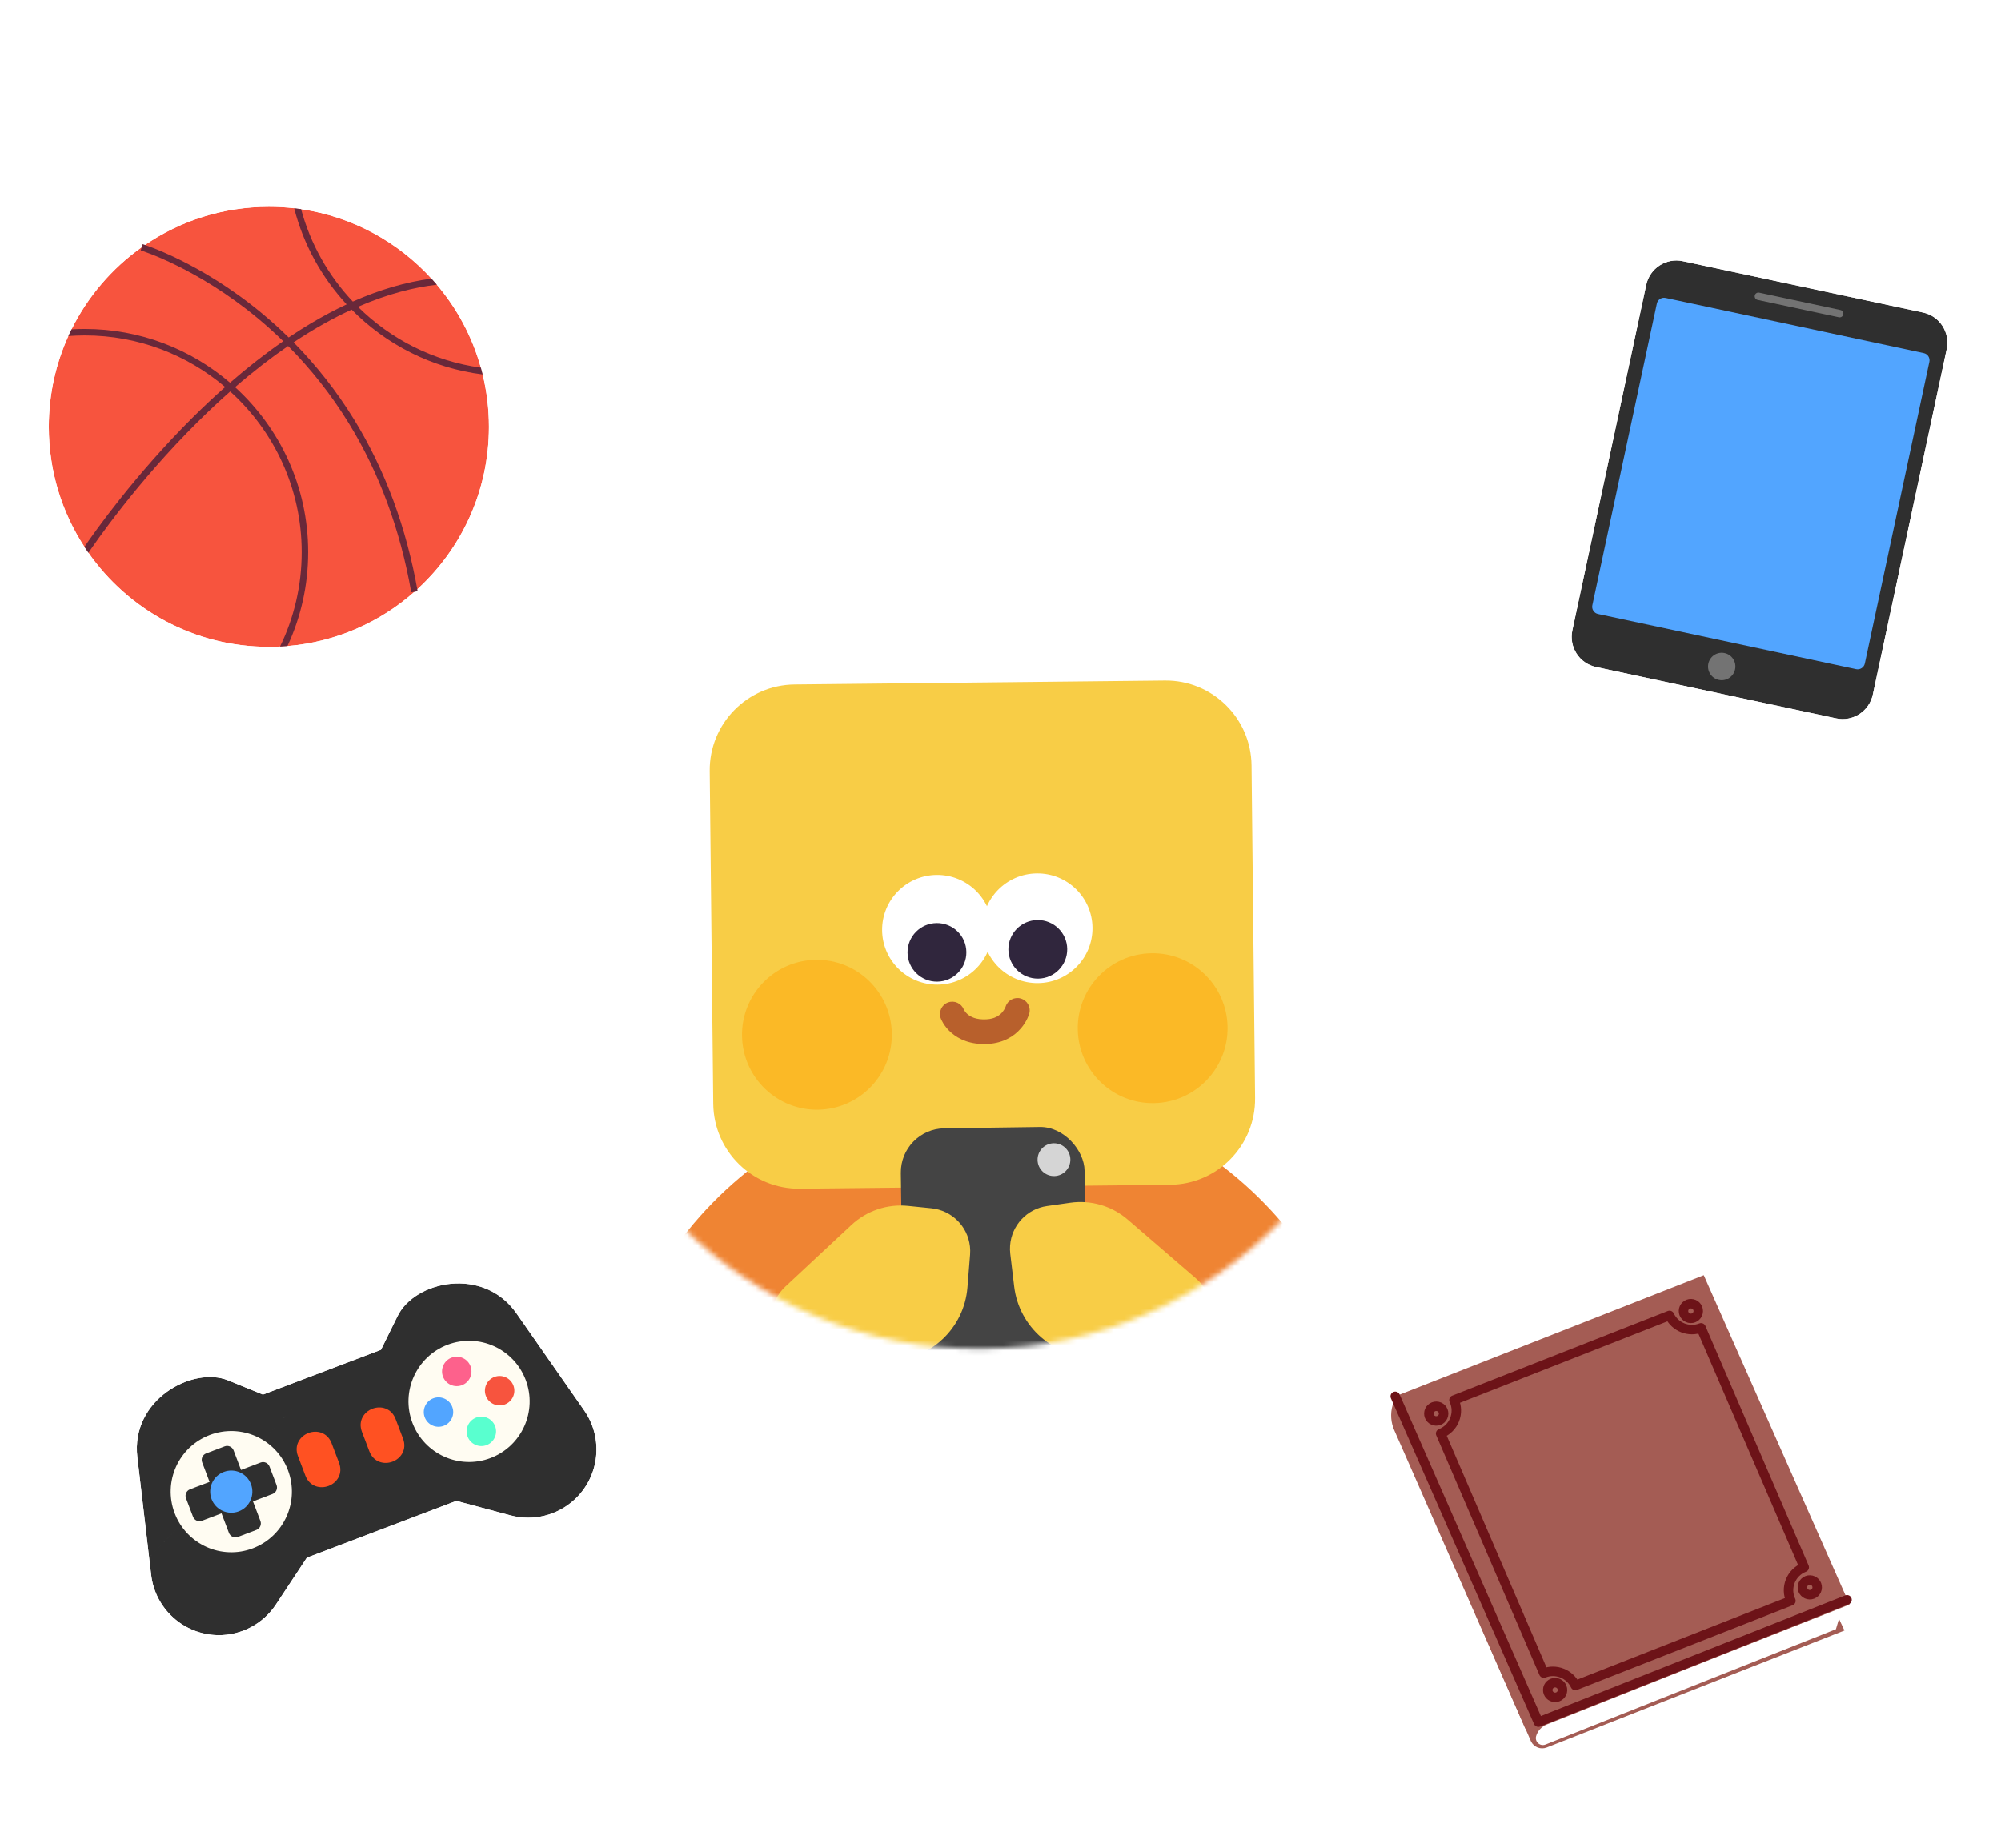 <svg width="380" height="351" viewBox="0 0 380 351" fill="none" xmlns="http://www.w3.org/2000/svg">
<circle opacity="0.3" cx="185.5" cy="175.5" r="175.5" fill="white"/>
<circle opacity="0.3" cx="185" cy="176" r="117" fill="white"/>
<circle opacity="0.7" cx="185" cy="176" r="80" fill="white"/>
<mask id="mask0_260_3600" style="mask-type:luminance" maskUnits="userSpaceOnUse" x="105" y="96" width="161" height="161">
<path d="M186.699 256.139C230.879 255.669 266.313 219.472 265.843 175.292C265.372 131.112 229.176 95.678 184.995 96.148C140.815 96.619 105.381 132.815 105.852 176.995C106.322 221.176 142.519 256.61 186.699 256.139Z" fill="white"/>
</mask>
<g mask="url(#mask0_260_3600)">
<path d="M114.423 280.472C113.984 240.021 146.42 206.87 186.873 206.432C227.324 205.994 260.475 238.429 260.913 278.882" fill="#EF8433"/>
<path d="M221.211 129.252L150.89 130C141.893 130.096 134.678 137.467 134.774 146.463L135.446 209.638C135.542 218.635 142.913 225.85 151.909 225.755L222.23 225.006C231.226 224.91 238.442 217.539 238.346 208.543L237.674 145.368C237.578 136.371 230.207 129.156 221.211 129.252Z" fill="#F8CD46"/>
<path fill-rule="evenodd" clip-rule="evenodd" d="M193.852 189.639C195.094 189.998 195.81 191.296 195.451 192.538L193.202 191.888C195.451 192.538 195.45 192.539 195.45 192.54L195.449 192.543L195.448 192.548L195.444 192.56L195.436 192.589C195.429 192.609 195.421 192.634 195.412 192.662C195.394 192.718 195.369 192.789 195.338 192.872C195.276 193.038 195.186 193.255 195.063 193.508C194.818 194.011 194.43 194.673 193.842 195.348C192.63 196.739 190.634 198.095 187.612 198.265C184.356 198.448 182.097 197.404 180.64 196.127C179.936 195.511 179.459 194.877 179.151 194.38C178.997 194.131 178.883 193.913 178.803 193.745C178.762 193.66 178.73 193.587 178.706 193.528C178.693 193.499 178.683 193.473 178.674 193.45C178.669 193.439 178.665 193.429 178.662 193.419L178.657 193.406L178.655 193.4L178.653 193.397C178.653 193.395 178.652 193.394 180.848 192.582L178.652 193.394C178.204 192.181 178.824 190.835 180.036 190.387C181.233 189.945 182.559 190.542 183.025 191.722C183.026 191.725 183.028 191.728 183.03 191.732C183.044 191.761 183.076 191.826 183.13 191.914C183.24 192.091 183.43 192.348 183.724 192.606C184.261 193.076 185.319 193.705 187.349 193.59C188.957 193.5 189.822 192.836 190.313 192.272C190.577 191.969 190.751 191.671 190.855 191.457C190.906 191.351 190.938 191.272 190.954 191.23C190.959 191.217 190.962 191.208 190.964 191.203C191.337 189.983 192.622 189.284 193.852 189.639ZM190.955 191.233L190.955 191.233L190.955 191.233Z" fill="#B8602C"/>
<path opacity="0.46" d="M155.415 210.753C163.271 210.599 169.514 204.103 169.36 196.243C169.206 188.383 162.714 182.135 154.858 182.289C147.002 182.443 140.759 188.939 140.913 196.799C141.067 204.659 147.56 210.907 155.415 210.753Z" fill="#FFA101"/>
<path opacity="0.46" d="M219.174 209.505C227.029 209.351 233.273 202.855 233.119 194.995C232.965 187.135 226.472 180.888 218.617 181.041C210.761 181.195 204.518 187.692 204.672 195.552C204.825 203.412 211.318 209.659 219.174 209.505Z" fill="#FFA101"/>
<path d="M197.119 186.711C202.894 186.65 207.527 181.935 207.466 176.182C207.405 170.428 202.673 165.813 196.897 165.875C191.121 165.936 186.488 170.65 186.549 176.404C186.611 182.158 191.343 186.773 197.119 186.711Z" fill="white"/>
<path d="M178.089 186.998C183.865 186.937 188.498 182.223 188.437 176.469C188.375 170.715 183.643 166.101 177.867 166.162C172.092 166.224 167.459 170.938 167.52 176.692C167.581 182.445 172.313 187.06 178.089 186.998Z" fill="white"/>
<path d="M177.992 186.434C181.076 186.401 183.55 183.884 183.517 180.812C183.485 177.74 180.958 175.276 177.873 175.309C174.789 175.342 172.315 177.859 172.348 180.931C172.381 184.003 174.907 186.467 177.992 186.434Z" fill="#30263D"/>
<path d="M197.142 185.859C200.227 185.827 202.701 183.309 202.668 180.237C202.635 177.165 200.108 174.701 197.024 174.734C193.939 174.767 191.465 177.284 191.498 180.356C191.531 183.428 194.058 185.892 197.142 185.859Z" fill="#30263D"/>
<rect x="170.958" y="214.402" width="34.891" height="44.86" rx="8.376" transform="rotate(-0.791 170.958 214.402)" fill="#444444"/>
<circle cx="200.151" cy="220.242" r="3.115" transform="rotate(-1.121 200.151 220.242)" fill="#D5D5D5"/>
<path d="M161.697 232.635L149.172 244.311C146.158 247.12 145.512 251.651 147.62 255.191C149.321 258.047 152.492 259.693 155.806 259.44L168.905 258.44C176.696 258.288 183.104 252.255 183.725 244.487L184.223 238.271C184.264 237.747 184.256 237.221 184.197 236.698C183.764 232.874 180.726 229.868 176.898 229.475L172.458 229.02C168.518 228.616 164.595 229.933 161.697 232.635Z" fill="#F8CD46"/>
<path d="M214.142 231.608L227.115 242.785C230.236 245.474 231.059 249.977 229.091 253.597C227.503 256.517 224.399 258.286 221.078 258.162L207.949 257.676C200.158 257.829 193.519 252.051 192.594 244.313L191.854 238.122C191.792 237.6 191.78 237.073 191.819 236.549C192.101 232.711 195.019 229.588 198.83 229.046L203.247 228.417C207.169 227.859 211.141 229.022 214.142 231.608Z" fill="#F8CD46"/>
</g>
<g filter="url(#filter0_d_260_3600)">
<path d="M92.854 73.061C92.854 85.282 87.61 96.274 79.251 103.917C79.073 104.08 78.897 104.24 78.717 104.395C72.175 110.176 63.808 113.937 54.592 114.706C54.126 114.746 53.658 114.776 53.189 114.799C52.485 114.836 51.778 114.854 51.067 114.854C36.887 114.854 24.361 107.793 16.804 96.998C16.543 96.627 16.288 96.249 16.04 95.868C11.755 89.308 9.269 81.476 9.269 73.061C9.269 66.91 10.597 61.072 12.982 55.812C13.175 55.386 13.378 54.96 13.584 54.544C16.673 48.31 21.271 42.95 26.904 38.954C27.112 38.803 27.323 38.656 27.538 38.51C34.236 33.942 42.337 31.269 51.062 31.269C52.685 31.269 54.284 31.361 55.863 31.542C56.306 31.592 56.745 31.65 57.181 31.715C66.94 33.148 75.603 37.949 81.944 44.905C82.293 45.286 82.633 45.669 82.962 46.06C86.8 50.59 89.69 55.943 91.323 61.821C91.444 62.244 91.556 62.675 91.662 63.106C92.441 66.296 92.854 69.631 92.854 73.061Z" fill="#F7543E"/>
<path fill-rule="evenodd" clip-rule="evenodd" d="M7.963 51.768L7.967 51.761C11.515 44.601 16.791 38.449 23.254 33.857C23.497 33.682 23.752 33.503 24.019 33.322C31.722 28.073 41.043 25 51.062 25C52.923 25 54.758 25.106 56.57 25.313C57.085 25.371 57.594 25.438 58.099 25.514C69.33 27.165 79.289 32.69 86.573 40.677C86.955 41.095 87.355 41.544 87.753 42.018C92.155 47.216 95.477 53.365 97.359 60.126C97.501 60.627 97.632 61.128 97.751 61.619C98.649 65.292 99.123 69.126 99.123 73.061C99.123 87.115 93.084 99.764 83.481 108.543L83.471 108.552C83.309 108.7 83.085 108.906 82.84 109.118C75.326 115.747 65.709 120.068 55.117 120.953C54.571 121 54.032 121.034 53.506 121.06C52.688 121.103 51.876 121.123 51.066 121.123C34.756 121.123 20.351 112.993 11.671 100.598C11.368 100.166 11.072 99.729 10.788 99.292C5.859 91.744 3 82.727 3 73.061C3 66 4.526 59.282 7.272 53.226C7.272 53.225 7.273 53.224 7.273 53.223M12.982 55.812C10.597 61.072 9.269 66.91 9.269 73.061C9.269 81.476 11.755 89.308 16.039 95.868C16.287 96.249 16.543 96.628 16.803 96.999C24.361 107.793 36.887 114.854 51.066 114.854C51.778 114.854 52.485 114.837 53.189 114.799C53.657 114.776 54.126 114.746 54.592 114.706C63.808 113.937 72.175 110.176 78.717 104.395C78.897 104.24 79.073 104.08 79.251 103.917C87.61 96.274 92.854 85.282 92.854 73.061C92.854 69.631 92.441 66.296 91.661 63.106C91.556 62.675 91.443 62.244 91.323 61.821C89.689 55.943 86.8 50.59 82.962 46.06C82.633 45.669 82.293 45.286 81.944 44.905C75.602 37.949 66.94 33.148 57.18 31.715C56.744 31.65 56.306 31.592 55.862 31.542C54.284 31.362 52.685 31.269 51.062 31.269C42.337 31.269 34.236 33.943 27.538 38.51C27.323 38.656 27.112 38.803 26.904 38.954C21.271 42.95 16.673 48.31 13.584 54.544C13.378 54.96 13.175 55.386 12.982 55.812ZM7.963 51.768C7.732 52.236 7.499 52.725 7.273 53.223L7.963 51.768Z" fill="white"/>
<path d="M55.752 57.013C59.661 54.404 63.342 52.372 66.777 50.796C73.302 57.411 81.98 61.899 91.659 63.106C91.554 62.675 91.441 62.247 91.321 61.821C82.28 60.578 74.164 56.394 67.975 50.26C73.733 47.756 78.767 46.541 82.959 46.06C82.631 45.669 82.29 45.286 81.942 44.905C77.086 45.544 72.092 47.005 67 49.265C62.397 44.381 58.967 38.38 57.176 31.715C56.74 31.65 56.299 31.592 55.858 31.542C57.632 38.463 61.112 44.707 65.823 49.798C63.553 50.858 61.26 52.079 58.955 53.454C57.581 54.274 56.203 55.151 54.818 56.083C53.191 54.487 51.498 52.956 49.736 51.492C37.982 41.735 27.19 38.398 27.082 38.365L26.726 39.543C26.831 39.575 37.426 42.86 48.997 52.477C50.653 53.855 52.252 55.296 53.788 56.794C50.438 59.107 47.065 61.741 43.685 64.68C36.263 58.315 26.631 54.469 16.115 54.469C15.263 54.469 14.421 54.494 13.581 54.547C13.376 54.965 13.173 55.389 12.98 55.815C14.012 55.737 15.06 55.697 16.115 55.697C26.265 55.697 35.566 59.388 42.755 65.499C40.718 67.301 38.684 69.215 36.649 71.232C25.621 82.187 17.914 93.11 16.032 95.866C16.28 96.247 16.536 96.625 16.796 96.996C17.966 95.254 25.889 83.703 37.561 72.117C39.653 70.037 41.705 68.115 43.715 66.344C52.049 73.881 57.291 84.776 57.291 96.873C57.291 103.295 55.812 109.377 53.181 114.796C53.653 114.774 54.119 114.744 54.585 114.704C57.108 109.279 58.519 103.238 58.519 96.871C58.519 84.465 53.166 73.287 44.645 65.527C48.142 62.495 51.5 59.909 54.71 57.709C59.085 62.117 62.939 67.018 66.216 72.35C72.014 81.786 76.013 92.603 78.101 104.501L79.311 104.288C77.194 92.223 73.132 81.25 67.241 71.673C63.961 66.341 60.11 61.432 55.747 57.007L55.752 57.013Z" fill="#69283A"/>
</g>
<g filter="url(#filter1_d_260_3600)">
<path d="M365.193 51.345L319.569 41.591C316.411 40.916 313.301 42.937 312.624 46.107L298.595 111.723C297.918 114.893 299.929 118.009 303.087 118.684L348.711 128.439C351.869 129.114 354.979 127.092 355.657 123.923L369.685 58.306C370.363 55.137 368.352 52.02 365.193 51.345Z" fill="#2F2F2F"/>
<path fill-rule="evenodd" clip-rule="evenodd" d="M320.867 35.52L366.491 45.275C373.022 46.671 377.146 53.102 375.756 59.604L361.727 125.221C360.337 131.723 353.944 135.905 347.413 134.509L301.789 124.755C295.259 123.359 291.135 116.927 292.525 110.425L306.553 44.809C307.944 38.307 314.337 34.124 320.867 35.52ZM319.569 41.591L365.193 51.345C368.352 52.02 370.363 55.137 369.685 58.306L355.657 123.923C354.979 127.092 351.869 129.114 348.711 128.439L303.087 118.684C299.929 118.009 297.918 114.893 298.595 111.723L312.624 46.107C313.301 42.937 316.411 40.916 319.569 41.591Z" fill="white"/>
<path d="M365.324 59.054L316.298 48.572C315.546 48.411 314.806 48.893 314.644 49.648L302.392 106.955C302.231 107.71 302.71 108.452 303.462 108.613L352.487 119.094C353.239 119.255 353.98 118.773 354.141 118.019L366.393 60.711C366.555 59.957 366.076 59.214 365.324 59.054Z" fill="#52A5FF"/>
<path d="M349.505 50.87L334.08 47.572C333.7 47.491 333.326 47.733 333.244 48.114C333.163 48.495 333.405 48.87 333.785 48.951L349.21 52.249C349.59 52.33 349.964 52.087 350.046 51.706C350.127 51.326 349.885 50.951 349.505 50.87Z" fill="#737373"/>
<path d="M326.419 121.132C327.821 121.432 329.201 120.535 329.502 119.128C329.803 117.721 328.91 116.338 327.508 116.038C326.106 115.738 324.726 116.636 324.425 118.042C324.124 119.449 325.017 120.833 326.419 121.132Z" fill="#737373"/>
</g>
<g filter="url(#filter2_d_260_3600)">
<path d="M110.946 259.864L98.079 241.419C91.838 232.47 78.823 235.209 75.501 241.947L72.347 248.348L49.93 256.859L43.325 254.163C36.629 251.436 24.8 257.793 26.086 268.752L28.705 291.087C29.462 297.551 34.891 302.453 41.396 302.546C45.815 302.608 49.958 300.415 52.393 296.731L58.271 287.834L86.667 277.053L96.969 279.807C101.235 280.948 105.789 279.836 109.053 276.86C113.859 272.475 114.669 265.202 110.946 259.864Z" fill="#2F2F2F"/>
<path fill-rule="evenodd" clip-rule="evenodd" d="M75.501 241.947C78.822 235.209 91.837 232.47 98.079 241.419L110.946 259.864C114.668 265.202 113.859 272.475 109.052 276.86C105.789 279.836 101.235 280.948 96.968 279.807L86.667 277.053L58.271 287.834L52.393 296.73C49.958 300.415 45.815 302.608 41.396 302.546C34.891 302.453 29.461 297.551 28.705 291.087L26.086 268.751C24.8 257.793 36.628 251.435 43.325 254.162L49.929 256.859L72.347 248.348L75.501 241.947ZM69.446 245.158L71.903 240.173C74.345 235.218 79.904 232.303 85.328 231.805C90.958 231.289 97.286 233.271 101.369 239.124L114.236 257.568L114.236 257.569C119.109 264.558 118.051 274.08 111.756 279.823L111.755 279.824C107.483 283.72 101.52 285.176 95.932 283.683L86.881 281.263L60.904 291.125L55.739 298.942C52.551 303.767 47.126 306.638 41.34 306.557L41.338 306.557C32.819 306.435 25.711 300.016 24.721 291.554M24.721 291.553L22.102 269.219C22.102 269.219 22.102 269.219 22.102 269.219C21.259 262.037 24.778 256.377 29.367 253.07C33.764 249.902 39.849 248.416 44.838 250.447L49.983 252.548L69.446 245.158" fill="white"/>
<path d="M99.839 254.067C102.095 260.009 99.108 266.657 93.167 268.913C87.227 271.168 80.58 268.177 78.324 262.235C76.068 256.292 79.056 249.646 84.996 247.391C90.937 245.135 97.583 248.124 99.839 254.067Z" fill="#FFFCF2"/>
<path d="M89.292 253.606C88.662 255.013 87.005 255.641 85.598 255.009C84.188 254.377 83.559 252.722 84.195 251.313C84.826 249.902 86.483 249.274 87.889 249.911C89.3 250.542 89.928 252.197 89.292 253.606Z" fill="#FD618C"/>
<path d="M97.436 257.268C96.807 258.674 95.149 259.303 93.742 258.67C92.335 258.037 91.707 256.382 92.338 254.973C92.972 253.568 94.626 252.94 96.033 253.571C97.444 254.204 98.072 255.859 97.436 257.268Z" fill="#F7543E"/>
<path d="M85.825 261.328C85.193 262.737 83.537 263.364 82.13 262.731C80.72 262.099 80.091 260.444 80.728 259.035C81.359 257.625 83.013 256.996 84.422 257.633C85.829 258.266 86.458 259.923 85.825 261.328Z" fill="#52A5FF"/>
<path d="M93.967 264.99C93.335 266.401 91.679 267.03 90.272 266.393C88.862 265.761 88.233 264.106 88.87 262.698C89.5 261.291 91.157 260.662 92.564 261.295C93.971 261.928 94.599 263.583 93.967 264.99Z" fill="#59FFCF"/>
<path d="M70.727 259.541C69.139 260.144 67.942 261.848 68.734 263.933L70.14 267.637C70.931 269.722 72.959 270.202 74.549 269.598C76.139 268.995 77.327 267.294 76.536 265.209L75.129 261.505C74.338 259.42 72.315 258.938 70.727 259.541Z" fill="#FF5122"/>
<path d="M54.677 271.212C56.933 277.154 53.946 283.803 48.006 286.058C42.065 288.313 35.422 285.321 33.166 279.379C30.91 273.437 33.894 266.791 39.835 264.536C45.775 262.281 52.421 265.27 54.677 271.212Z" fill="#FFFCF2"/>
<path d="M49.449 280.862C49.708 281.546 49.368 282.307 48.688 282.565L45.179 283.897C44.495 284.157 43.735 283.813 43.476 283.13L38.39 269.734C38.131 269.05 38.471 268.289 39.155 268.03L42.664 266.697C43.344 266.439 44.104 266.783 44.363 267.466L49.449 280.862Z" fill="#2F2F2F"/>
<path d="M38.358 280.827C37.675 281.086 36.915 280.743 36.656 280.063L35.324 276.553C35.066 275.873 35.406 275.111 36.09 274.852L49.482 269.768C50.165 269.508 50.924 269.852 51.182 270.532L52.514 274.042C52.773 274.722 52.432 275.483 51.75 275.742L38.358 280.827Z" fill="#2F2F2F"/>
<path d="M47.662 273.875C48.449 275.946 47.406 278.256 45.341 279.04C43.276 279.824 40.962 278.786 40.177 276.717C39.391 274.648 40.43 272.337 42.498 271.552C44.566 270.767 46.878 271.808 47.662 273.875Z" fill="#52A5FF"/>
<path d="M58.574 264.154C56.986 264.757 55.789 266.461 56.581 268.546L57.987 272.251C58.779 274.336 60.807 274.815 62.397 274.212C63.986 273.608 65.174 271.907 64.383 269.822L62.976 266.118C62.185 264.033 60.16 263.552 58.574 264.154Z" fill="#FF5122"/>
</g>
<g filter="url(#filter3_d_260_3600)">
<path fill-rule="evenodd" clip-rule="evenodd" d="M354.034 299.847C354.499 299.431 354.87 298.911 355.113 298.321C355.546 297.268 355.53 296.083 355.069 295.041L327.376 232.488C326.469 230.441 324.111 229.472 322.027 230.29L263.472 253.285C262.278 253.74 261.332 254.73 260.954 255.999L260.464 257.646C260.464 257.646 260.464 257.647 260.464 257.647C259.683 260.264 259.896 263.069 261.046 265.534L285.753 321.794C285.769 321.831 285.786 321.867 285.803 321.904C285.856 322.015 285.912 322.126 285.972 322.234L286.906 324.371C286.924 324.412 286.943 324.453 286.962 324.494C288.437 327.59 292.059 329.016 295.248 327.762C295.249 327.762 295.25 327.762 295.251 327.761L351.797 305.553C352.871 305.131 353.724 304.283 354.151 303.211C354.579 302.138 354.544 300.937 354.055 299.891L354.034 299.847ZM351.247 296.733L349.885 297.268L349.234 299.45L350.269 301.663L293.721 323.872C292.571 324.325 291.265 323.809 290.736 322.697L289.701 320.328C289.656 320.261 289.616 320.19 289.579 320.113L265.015 264.177L264.851 263.804C264.504 263.073 264.29 262.293 264.212 261.501C264.212 261.501 264.212 261.501 264.212 261.501C264.125 260.614 264.209 259.71 264.469 258.841L264.96 257.191L268.853 255.662L323.554 234.18L351.247 296.733Z" fill="white"/>
<path d="M350.269 301.663L293.72 323.872C292.571 324.325 291.265 323.809 290.735 322.697L267.585 269.713C265.632 265.601 267.578 260.705 271.83 259.033L321.227 239.594L350.269 301.663Z" fill="#A45C54"/>
<path d="M264.469 258.841L264.96 257.191L292.652 319.744L292.612 319.884C292.186 321.309 290.217 321.459 289.579 320.113L264.851 263.805C264.116 262.254 263.978 260.487 264.469 258.841Z" fill="#A45C54"/>
<path d="M291.715 321.707C292.016 320.701 292.763 319.888 293.745 319.501L349.9 297.217L348.647 301.419L293.483 323.314C292.451 323.721 291.401 322.765 291.715 321.704V321.707Z" fill="white"/>
<path d="M351.247 296.733L292.655 319.746L264.96 257.191L323.554 234.18L351.247 296.733Z" fill="#A45C54"/>
<path d="M276.105 257.9L317.05 241.82C318.109 244.053 320.732 245.084 323.041 244.177L342.632 289.665C340.099 290.66 338.938 293.575 340.102 296.024L299.157 312.105C298.097 309.872 295.475 308.841 293.166 309.748L273.575 264.259C276.108 263.264 277.268 260.349 276.105 257.9Z" stroke="#6D1318" stroke-width="1.8" stroke-linecap="round" stroke-linejoin="round"/>
<path d="M264.96 257.191L292.141 319.058L350.758 295.831" stroke="#6D1318" stroke-width="1.8" stroke-linecap="round" stroke-linejoin="round"/>
<path d="M274.141 260.516C274.118 261.286 273.471 261.891 272.697 261.866C271.923 261.844 271.314 261.2 271.339 260.43C271.364 259.661 272.009 259.055 272.783 259.08C273.557 259.102 274.166 259.746 274.141 260.516Z" stroke="#6D1318" stroke-width="1.8" stroke-linecap="round" stroke-linejoin="round"/>
<path d="M322.511 241.028C322.488 241.797 321.841 242.403 321.067 242.378C320.293 242.356 319.684 241.712 319.709 240.942C319.732 240.172 320.379 239.567 321.153 239.592C321.927 239.614 322.536 240.258 322.511 241.028Z" stroke="#6D1318" stroke-width="1.8" stroke-linecap="round" stroke-linejoin="round"/>
<path d="M296.721 313.005C296.699 313.774 296.051 314.38 295.278 314.355C294.504 314.333 293.895 313.689 293.92 312.919C293.942 312.149 294.59 311.544 295.363 311.569C296.137 311.593 296.746 312.235 296.721 313.005Z" stroke="#6D1318" stroke-width="1.8" stroke-linecap="round" stroke-linejoin="round"/>
<path d="M345.089 293.516C345.066 294.286 344.419 294.892 343.645 294.867C342.871 294.844 342.262 294.201 342.287 293.431C342.31 292.661 342.957 292.056 343.731 292.08C344.505 292.103 345.114 292.747 345.089 293.516Z" stroke="#6D1318" stroke-width="1.8" stroke-linecap="round" stroke-linejoin="round"/>
</g>
<defs>
<filter id="filter0_d_260_3600" x="0" y="25" width="102.123" height="107.123" filterUnits="userSpaceOnUse" color-interpolation-filters="sRGB">
<feFlood flood-opacity="0" result="BackgroundImageFix"/>
<feColorMatrix in="SourceAlpha" type="matrix" values="0 0 0 0 0 0 0 0 0 0 0 0 0 0 0 0 0 0 127 0" result="hardAlpha"/>
<feOffset dy="8"/>
<feGaussianBlur stdDeviation="1.5"/>
<feComposite in2="hardAlpha" operator="out"/>
<feColorMatrix type="matrix" values="0 0 0 0 0 0 0 0 0 0 0 0 0 0 0 0 0 0 0.05 0"/>
<feBlend mode="normal" in2="BackgroundImageFix" result="effect1_dropShadow_260_3600"/>
<feBlend mode="normal" in="SourceGraphic" in2="effect1_dropShadow_260_3600" result="shape"/>
</filter>
<filter id="filter1_d_260_3600" x="289.255" y="35.252" width="89.769" height="110.526" filterUnits="userSpaceOnUse" color-interpolation-filters="sRGB">
<feFlood flood-opacity="0" result="BackgroundImageFix"/>
<feColorMatrix in="SourceAlpha" type="matrix" values="0 0 0 0 0 0 0 0 0 0 0 0 0 0 0 0 0 0 127 0" result="hardAlpha"/>
<feOffset dy="8"/>
<feGaussianBlur stdDeviation="1.5"/>
<feComposite in2="hardAlpha" operator="out"/>
<feColorMatrix type="matrix" values="0 0 0 0 0 0 0 0 0 0 0 0 0 0 0 0 0 0 0.05 0"/>
<feBlend mode="normal" in2="BackgroundImageFix" result="effect1_dropShadow_260_3600"/>
<feBlend mode="normal" in="SourceGraphic" in2="effect1_dropShadow_260_3600" result="shape"/>
</filter>
<filter id="filter2_d_260_3600" x="18.977" y="231.727" width="101.312" height="85.832" filterUnits="userSpaceOnUse" color-interpolation-filters="sRGB">
<feFlood flood-opacity="0" result="BackgroundImageFix"/>
<feColorMatrix in="SourceAlpha" type="matrix" values="0 0 0 0 0 0 0 0 0 0 0 0 0 0 0 0 0 0 127 0" result="hardAlpha"/>
<feOffset dy="8"/>
<feGaussianBlur stdDeviation="1.5"/>
<feComposite in2="hardAlpha" operator="out"/>
<feColorMatrix type="matrix" values="0 0 0 0 0 0 0 0 0 0 0 0 0 0 0 0 0 0 0.05 0"/>
<feBlend mode="normal" in2="BackgroundImageFix" result="effect1_dropShadow_260_3600"/>
<feBlend mode="normal" in="SourceGraphic" in2="effect1_dropShadow_260_3600" result="shape"/>
</filter>
<filter id="filter3_d_260_3600" x="257" y="230" width="101.426" height="109.216" filterUnits="userSpaceOnUse" color-interpolation-filters="sRGB">
<feFlood flood-opacity="0" result="BackgroundImageFix"/>
<feColorMatrix in="SourceAlpha" type="matrix" values="0 0 0 0 0 0 0 0 0 0 0 0 0 0 0 0 0 0 127 0" result="hardAlpha"/>
<feOffset dy="8"/>
<feGaussianBlur stdDeviation="1.5"/>
<feComposite in2="hardAlpha" operator="out"/>
<feColorMatrix type="matrix" values="0 0 0 0 0 0 0 0 0 0 0 0 0 0 0 0 0 0 0.05 0"/>
<feBlend mode="normal" in2="BackgroundImageFix" result="effect1_dropShadow_260_3600"/>
<feBlend mode="normal" in="SourceGraphic" in2="effect1_dropShadow_260_3600" result="shape"/>
</filter>
</defs>
</svg>

